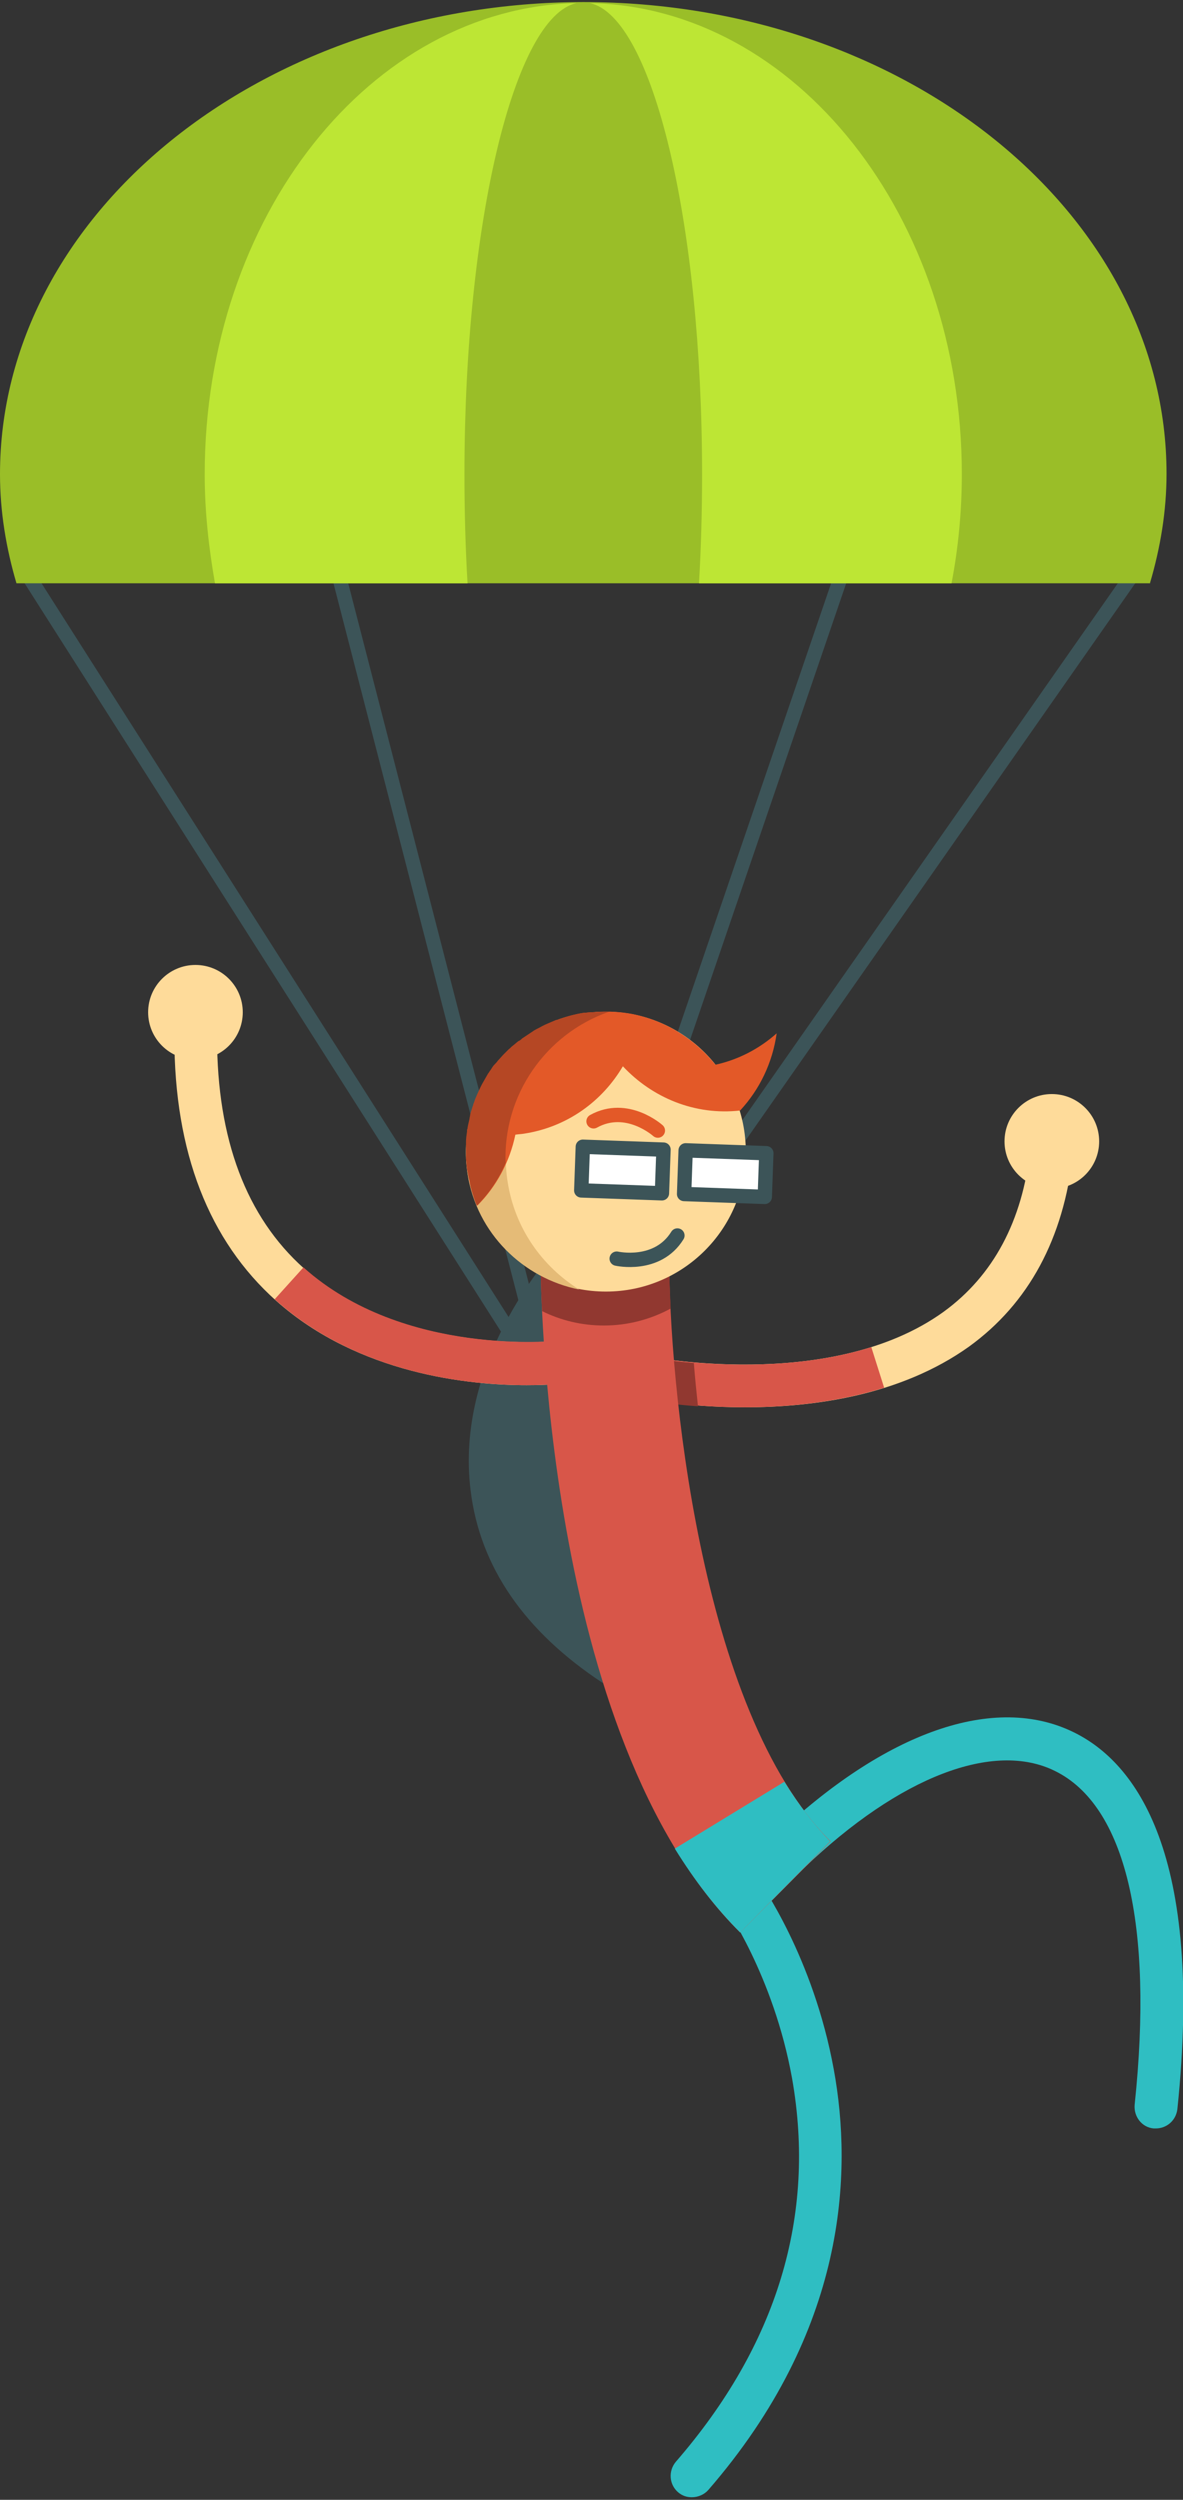 <?xml version="1.0" encoding="utf-8"?>
<!-- Generator: Adobe Illustrator 18.0.0, SVG Export Plug-In . SVG Version: 6.00 Build 0)  -->
<!DOCTYPE svg PUBLIC "-//W3C//DTD SVG 1.1//EN" "http://www.w3.org/Graphics/SVG/1.1/DTD/svg11.dtd">
<svg version="1.1" id="Layer_1" xmlns="http://www.w3.org/2000/svg" xmlns:xlink="http://www.w3.org/1999/xlink" x="0px" y="0px"
	 viewBox="0 0 230 486" enable-background="new 0 0 230 486" xml:space="preserve">
<rect x="0" y="0" width="230" height="486" fill="#333333" stroke="none"/>
<g>
	<line fill="none" stroke="#3C5458" stroke-width="2.775" stroke-miterlimit="10" x1="4.9" y1="111" x2="100.2" y2="260.7"/>
	<line fill="none" stroke="#3C5458" stroke-width="2.775" stroke-miterlimit="10" x1="64.8" y1="107.7" x2="106.5" y2="269.4"/>
	<line fill="none" stroke="#3C5458" stroke-width="2.775" stroke-miterlimit="10" x1="165" y1="107.7" x2="109.2" y2="270.9"/>
	<line fill="none" stroke="#3C5458" stroke-width="2.775" stroke-miterlimit="10" x1="220.7" y1="111" x2="116" y2="260.7"/>
	<g>
		<path fill="#3C5458" d="M117.2,327.2c-15.2-10-23.9-22.6-25.7-37.4c-3.1-24.9,14.9-45.1,16.9-47.4l18.4,16.9l-9.2-8.5l9.2,8.4
			c-3.4,3.8-12,16.1-10.5,27.5c0.9,7.2,5.7,13.6,14.6,19.4L117.2,327.2z"/>
	</g>
	<g>
		<path fill="#2FBEC2" d="M224.7,413.8c-0.1,0-0.3,0-0.4,0c-2.3-0.2-3.9-2.3-3.7-4.6c3.7-35.1-1.8-58.2-15.5-64.9
			c-11.9-5.9-30.2,1.1-48.7,18.8c-1.7,1.6-4.3,1.5-5.9-0.2c-1.6-1.7-1.5-4.3,0.2-5.9c21.5-20.4,42.7-27.8,58.1-20.2
			c12,5.9,25.3,23.5,20.1,73.3C228.6,412.3,226.8,413.8,224.7,413.8z"/>
	</g>
	<g>
		<path fill="#2FBEC2" d="M134.5,485.5c-1,0-1.9-0.3-2.7-1c-1.7-1.5-1.9-4.1-0.4-5.9c19.7-22.7,27.3-47.8,22.6-74.5
			c-3.6-20.1-13.2-33.7-13.3-33.8c-1.3-1.9-0.9-4.5,0.9-5.8c1.9-1.3,4.5-0.9,5.8,0.9c0.4,0.6,10.7,15,14.7,36.9
			c3.7,20.2,2.5,50.8-24.4,81.8C136.9,485,135.7,485.5,134.5,485.5z"/>
	</g>
	<g>
		<path fill="#FEDB9A" d="M144.8,273.6c-11.9,0-20.9-1.9-21.7-2l1.7-8.1c0.4,0.1,36.6,7.5,58.7-8.5c9.6-7,15.3-17.6,16.8-31.5
			l8.3,0.9c-1.8,16.4-8.6,29-20.2,37.4C175.1,271.3,158.2,273.6,144.8,273.6z"/>
	</g>
	<g>
		<path fill="#FEDB9A" d="M102.4,269.3c-11.1,0-32.6-2.1-48.7-16.4c-13.1-11.7-19.8-28.9-19.8-51.2h8.3c0,19.8,5.7,34.9,16.9,44.9
			c19.4,17.3,49.3,14.1,49.6,14.1l1,8.3C109.3,269,106.6,269.3,102.4,269.3z"/>
	</g>
	<g>
		<path fill="#D85649" d="M102.4,269.3c-11.2,0-32.8-2.1-49-16.7l5.6-6.2c19.5,17.5,49.5,14.3,49.8,14.2l1,8.3
			C109.3,269,106.6,269.3,102.4,269.3z"/>
	</g>
	<circle fill="#FEDB9A" cx="38" cy="196.8" r="9.2"/>
	<circle fill="#FEDB9A" cx="204.5" cy="221.9" r="9.2"/>
	<path fill="#9ABE28" d="M223.6,113.3c2-6.8,3.2-13.9,3.2-21.2c0-50.6-50.8-91.7-113.4-91.7C50.8,0.5,0,41.6,0,92.2
		c0,7.3,1.2,14.4,3.2,21.2H223.6z"/>
	<g>
		<path fill="#BDE634" d="M112.1,0.6c-40,0.9-72.3,41.5-72.3,91.6c0,7.3,0.8,14.4,2,21.2h49.1c-0.4-6.8-0.6-13.9-0.6-21.2
			C90.3,43.2,100,3.2,112.1,0.6z"/>
		<path fill="#BDE634" d="M114.7,0.6c12.2,2.7,21.8,42.7,21.8,91.6c0,7.3-0.2,14.4-0.6,21.2h49.1c1.3-6.8,2-13.9,2-21.2
			C187,42.1,154.7,1.4,114.7,0.6z"/>
	</g>
	<path fill="none" stroke="#FAAF40" stroke-width="8.324" stroke-miterlimit="10" d="M39.9,202.2"/>
	<g>
		<path fill="#D85649" d="M144.8,273.6c-12,0-21-1.9-21.6-2l1.7-8.1l-0.9,4.1l0.9-4.1c0.2,0.1,23.8,4.9,44.5-1.6l2.5,7.9
			C162.6,272.7,153,273.6,144.8,273.6z"/>
	</g>
	<path fill="#913830" d="M135.7,273.4c-0.3-2.9-0.6-5.7-0.8-8.4c-6-0.5-9.9-1.3-10-1.3l-0.9,4.1l0.9-4.1l-1.7,8.1
		C123.6,271.9,128.5,272.9,135.7,273.4z"/>
	<g>
		<path fill="#D85649" d="M143.9,375.7c-38.4-38.1-38.8-127.3-38.8-131h25h-12.5l12.5,0c0,22.9,5.7,87.8,31.4,113.3L143.9,375.7z"/>
	</g>
	<path fill="#913830" d="M130.1,244.7l-12.5,0h-12.5c0,0.7,0,4.4,0.3,10.2c3.6,1.8,7.7,2.8,12,2.8c4.7,0,9.1-1.2,13-3.3
		C130.2,250.6,130.1,247.3,130.1,244.7z"/>
	<g>
		<path fill="#2FBEC2" d="M143.9,375.7c-4.6-4.6-8.8-10-12.7-16.3l21.3-13c2.8,4.5,5.8,8.4,8.9,11.6L143.9,375.7z"/>
	</g>
	<g>
		<circle fill="#FEDB9A" cx="117.8" cy="223.9" r="27.2"/>
		<path fill="#E5BB77" d="M98.7,229.8c-2.3-14.6,6.4-28.4,19.9-33c-1.7,0-3.3,0-5,0.3c-14.8,2.3-25,16.3-22.7,31.1
			c1.8,11.6,10.8,20.3,21.7,22.5C105.4,246.2,100.1,238.8,98.7,229.8z"/>
		<path fill="#E35928" d="M139.1,207c-3.7-4.6-8.8-8-14.6-9.5c0,0,0,0,0,0c-3-0.8-6.2-1-9.5-0.7c0,0,0,0,0,0l0,0
			c-0.5,0-0.9,0.1-1.4,0.1c-10.3,1.6-18.4,8.9-21.5,18.1c0,0.1-0.1,0.2-0.1,0.2c-0.1,0.4-0.2,0.7-0.3,1.1c-0.1,0.3-0.1,0.5-0.2,0.8
			c-0.1,0.3-0.2,0.6-0.2,1c-0.1,0.4-0.2,0.9-0.2,1.3c0,0.2-0.1,0.3-0.1,0.5c0,0,0,0,0,0c-0.4,2.6-0.4,5.4,0,8.2
			c0.3,2.2,1,4.3,1.8,6.3c3.7-3.7,6.3-8.5,7.4-13.8c0.6-0.1,1.1-0.1,1.7-0.2c8.4-1.3,15.2-6.3,19.2-13.1c5.7,6.1,14,9.6,22.8,8.6
			c3.8-4.1,6.3-9.3,7.1-15C147.6,203.9,143.6,206,139.1,207z"/>
		<path fill="#B54724" d="M91.6,231.1c0,0.1,0.1,0.3,0.1,0.4c0.3,1,0.6,2,1,2.9c2.4-2.4,4.3-5.2,5.6-8.3
			c-0.5-13.2,7.8-25.1,20.1-29.4c-0.3,0-0.5,0-0.8,0c-0.2,0-0.3,0-0.5,0c-0.7,0-1.5,0.1-2.2,0.1c0,0,0,0,0,0l0,0
			c-0.5,0-0.9,0.1-1.4,0.1c-0.8,0.1-1.6,0.3-2.4,0.5c-0.2,0.1-0.4,0.1-0.7,0.2c-0.7,0.2-1.3,0.4-1.9,0.6c-0.1,0.1-0.3,0.1-0.4,0.1
			c-0.7,0.3-1.4,0.6-2.1,0.9c-0.2,0.1-0.4,0.2-0.6,0.3c-0.5,0.3-1,0.5-1.5,0.8c-0.2,0.1-0.4,0.3-0.6,0.4c-0.6,0.4-1.2,0.8-1.8,1.2
			c-0.2,0.2-0.4,0.4-0.7,0.5c-0.4,0.3-0.7,0.6-1.1,0.9c-0.3,0.2-0.5,0.5-0.8,0.7c-0.3,0.3-0.7,0.7-1,1c-0.4,0.4-0.7,0.8-1.1,1.2
			c-0.2,0.3-0.5,0.6-0.7,0.8c-0.3,0.3-0.5,0.7-0.7,1c-0.2,0.2-0.3,0.5-0.5,0.7c-0.4,0.7-0.8,1.4-1.2,2.1c-0.1,0.2-0.2,0.4-0.3,0.6
			c-0.2,0.4-0.4,0.9-0.6,1.3c-0.1,0.2-0.2,0.5-0.3,0.7c-0.2,0.4-0.3,0.9-0.5,1.3c0,0,0,0.1,0,0.1c-0.2,0.5-0.3,1-0.5,1.5
			c0,0.2-0.1,0.3-0.1,0.5c0,0.2-0.1,0.4-0.1,0.6c-0.1,0.6-0.3,1.2-0.4,1.9c0,0.1,0,0.2-0.1,0.3l0,0c0,0,0,0,0,0c0,0.1,0,0.2,0,0.4
			c-0.1,0.7-0.2,1.3-0.2,2c0,0.3,0,0.6,0,0.8c0,0.6,0,1.2,0,1.7c0,0.3,0,0.5,0,0.8c0.1,0.8,0.1,1.7,0.3,2.5c0.1,0.6,0.2,1.2,0.4,1.8
			C91.4,230.4,91.5,230.8,91.6,231.1z"/>
		<path fill="none" stroke="#3C5458" stroke-width="2.792" stroke-linecap="round" stroke-miterlimit="10" d="M119.9,244.7
			c0,0,7.9,1.8,11.8-4.5"/>
		<path fill="none" stroke="#E35928" stroke-width="2.792" stroke-linecap="round" stroke-miterlimit="10" d="M127.9,219.8
			c0,0-6-5.4-12.5-1.8"/>
		
			<rect x="113.2" y="223.3" transform="matrix(0.999 3.568840e-002 -3.568840e-002 0.999 8.196 -4.174)" fill="#FFFFFF" stroke="#3C5458" stroke-width="2.792" stroke-linecap="round" stroke-linejoin="round" stroke-miterlimit="10" width="15.7" height="8.5"/>
		
			<rect x="133.2" y="224" transform="matrix(0.999 3.568840e-002 -3.568840e-002 0.999 8.234 -4.887)" fill="#FFFFFF" stroke="#3C5458" stroke-width="2.792" stroke-linecap="round" stroke-linejoin="round" stroke-miterlimit="10" width="15.7" height="8.5"/>
	</g>
</g>
</svg>
